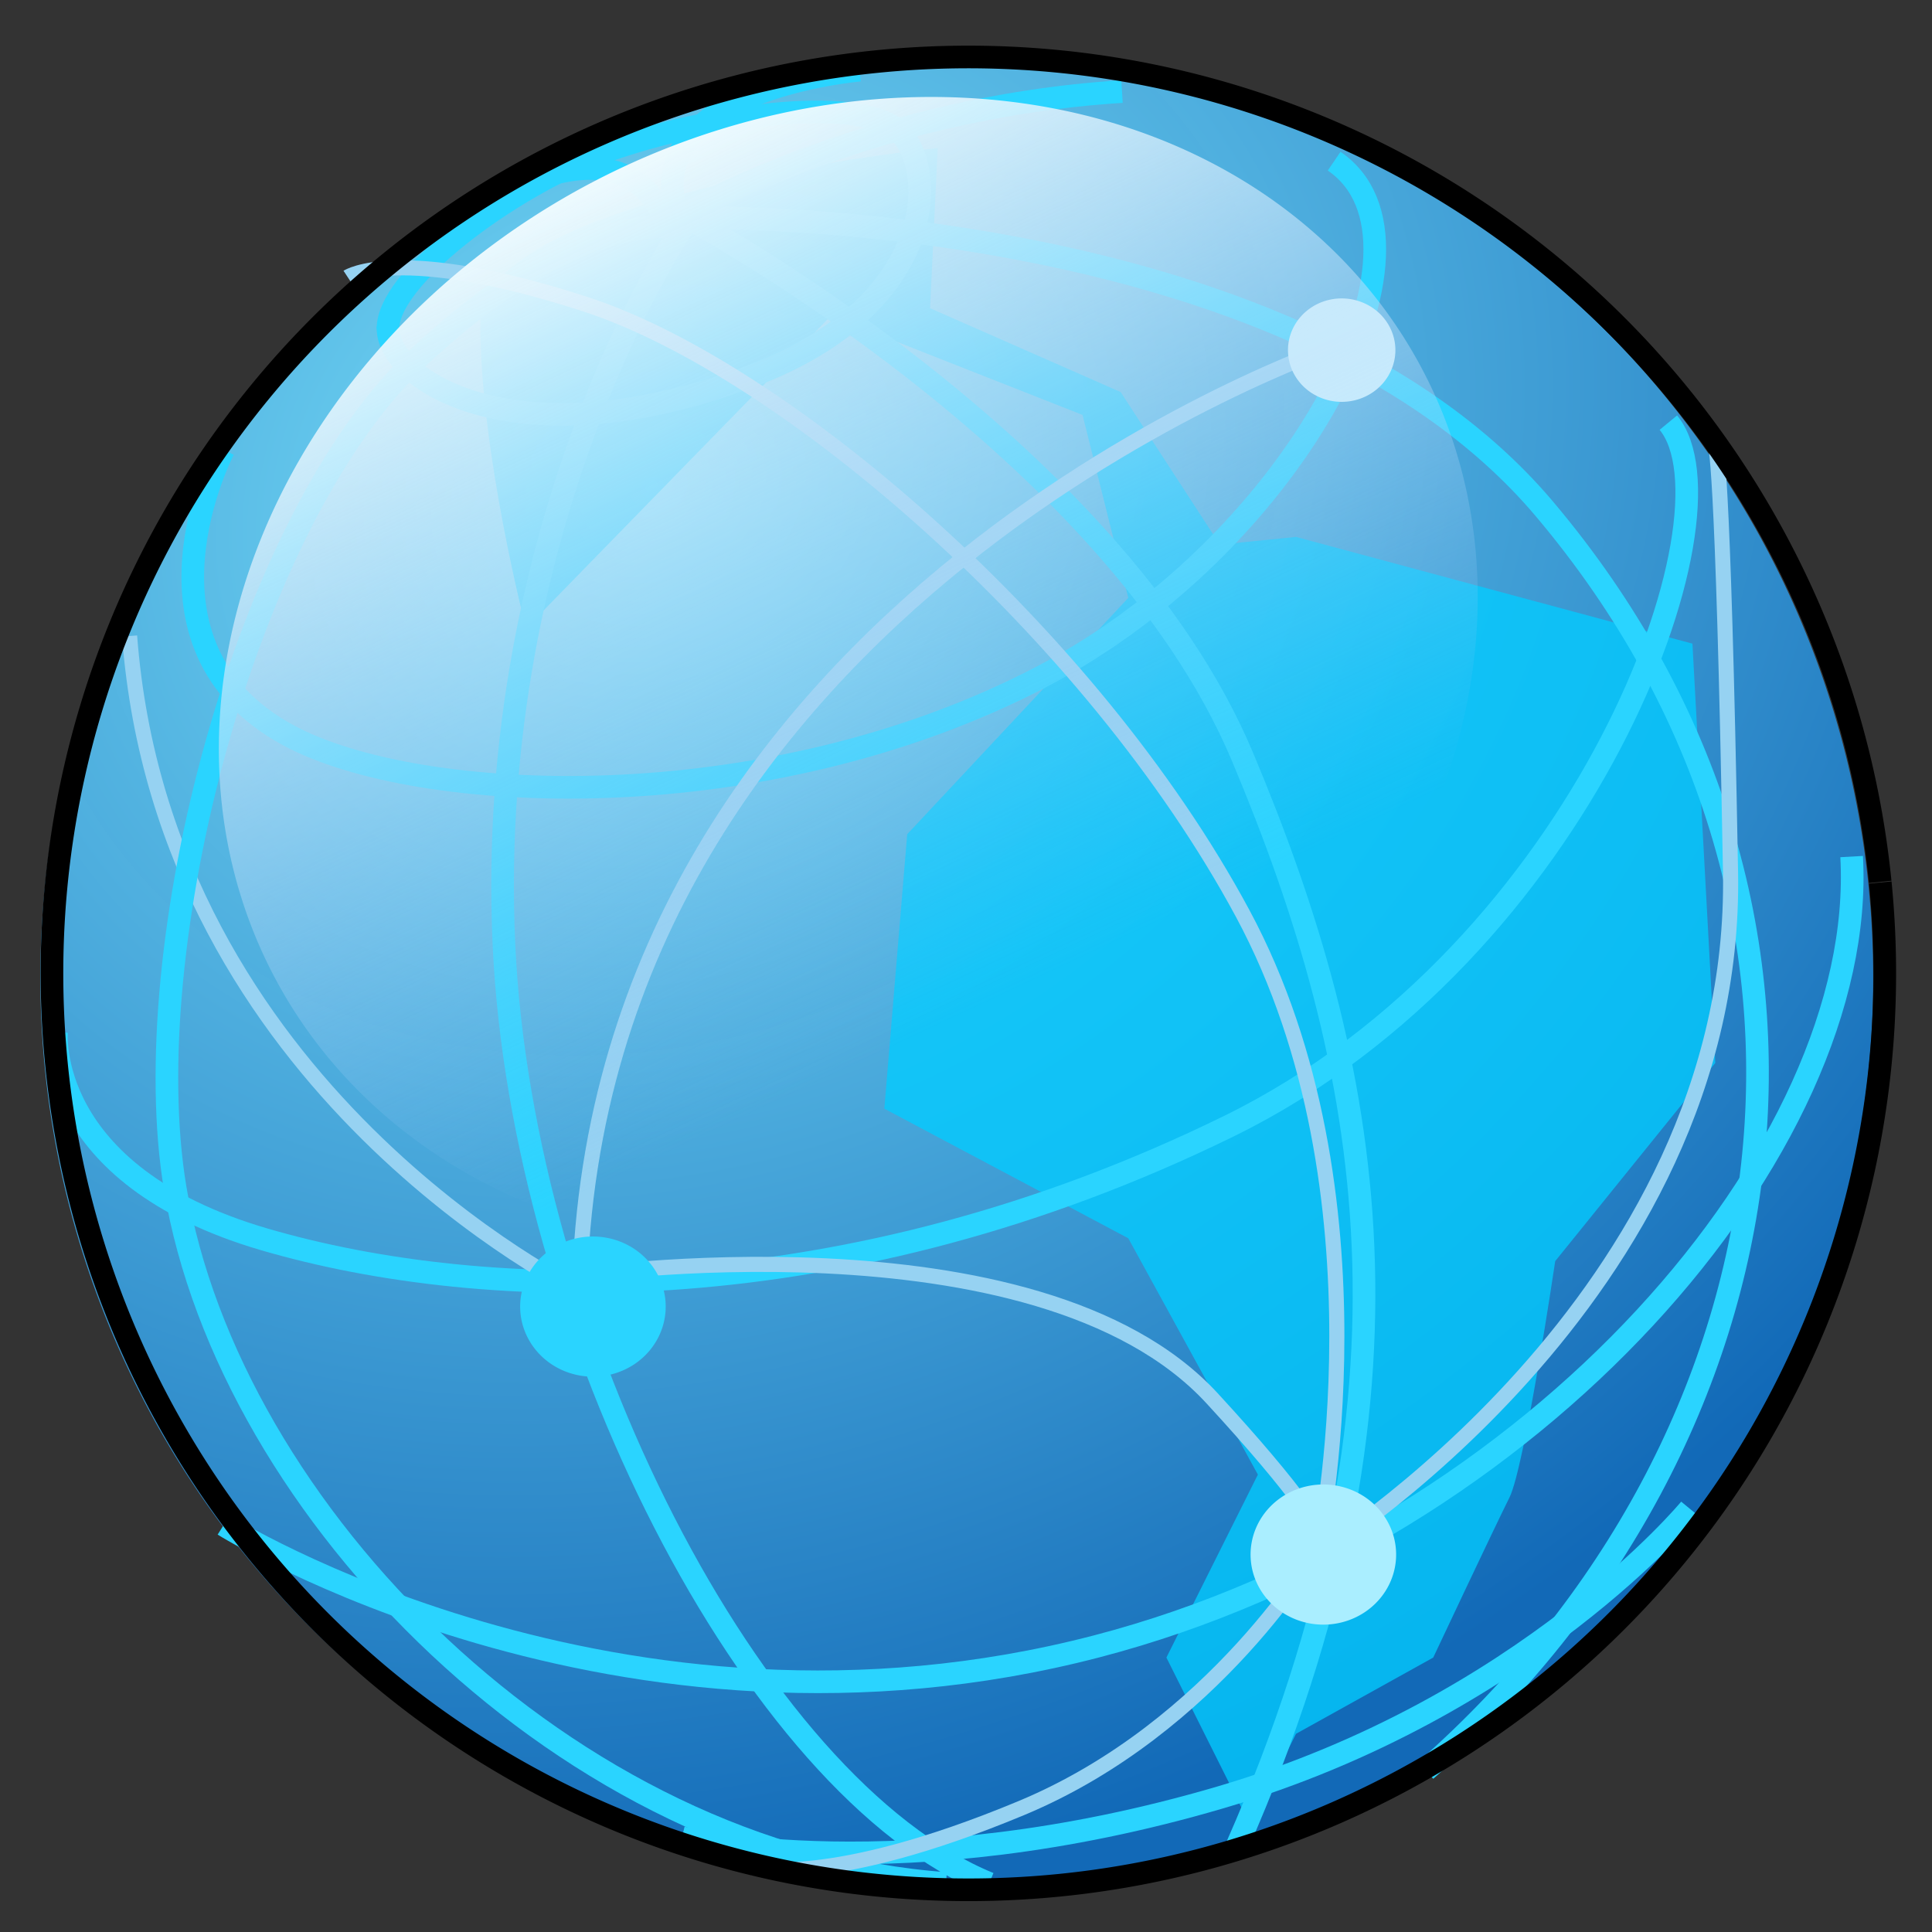 <?xml version="1.0" encoding="UTF-8" standalone="no"?>
<!-- Created with Inkscape (http://www.inkscape.org/) -->

<svg
   xmlns:dc="http://purl.org/dc/elements/1.1/"
   xmlns:cc="http://creativecommons.org/ns#"
   xmlns:rdf="http://www.w3.org/1999/02/22-rdf-syntax-ns#"
   xmlns:svg="http://www.w3.org/2000/svg"
   xmlns="http://www.w3.org/2000/svg"
   xmlns:xlink="http://www.w3.org/1999/xlink"
   xmlns:sodipodi="http://sodipodi.sourceforge.net/DTD/sodipodi-0.dtd"
   xmlns:inkscape="http://www.inkscape.org/namespaces/inkscape"
   width="256"
   height="256"
   id="svg2"
   version="1.1"
   inkscape:version="0.48.3.1 r9886"
   sodipodi:docname="web-browser.svg">
  <rect width="100%" height="100%" fill="#333333" stroke="none"/>
  <defs
     id="defs4">
    <linearGradient
       id="linearGradient4119">
      <stop
         id="stop4121"
         offset="0"
         style="stop-color:#edfafe;stop-opacity:1;" />
      <stop
         id="stop4123"
         offset="1"
         style="stop-color:#86c0f4;stop-opacity:0;" />
    </linearGradient>
    <linearGradient
       id="linearGradient3972">
      <stop
         style="stop-color:#78def9;stop-opacity:1;"
         offset="0"
         id="stop3974" />
      <stop
         style="stop-color:#116bbb;stop-opacity:0.975;"
         offset="1"
         id="stop3976" />
    </linearGradient>
    <radialGradient
       inkscape:collect="always"
       xlink:href="#linearGradient3972"
       id="radialGradient3978"
       cx="417.116"
       cy="91.482"
       fx="417.116"
       fy="91.482"
       r="122.934"
       gradientTransform="matrix(1.615,-0.749,0.635,1.37,-329.244,294.512)"
       gradientUnits="userSpaceOnUse" />
    <linearGradient
       inkscape:collect="always"
       xlink:href="#linearGradient4119"
       id="linearGradient4117"
       x1="348.568"
       y1="127.429"
       x2="471.336"
       y2="116.795"
       gradientUnits="userSpaceOnUse" />
  </defs>
  <sodipodi:namedview
     id="base"
     pagecolor="#ffffff"
     bordercolor="#666666"
     borderopacity="1.0"
     inkscape:pageopacity="0.0"
     inkscape:pageshadow="2"
     inkscape:zoom="0.98994949"
     inkscape:cx="277.58442"
     inkscape:cy="121.35882"
     inkscape:document-units="px"
     inkscape:current-layer="layer1"
     showgrid="false"
     inkscape:window-width="1434"
     inkscape:window-height="850"
     inkscape:window-x="0"
     inkscape:window-y="26"
     inkscape:window-maximized="1"
     inkscape:snap-global="false" />
  <g
     inkscape:label="Layer 1"
     inkscape:groupmode="layer"
     id="layer1"
     transform="translate(0,-796.362)">
    <path
       style="opacity:0.956;fill:#614868;fill-opacity:1;stroke:none"
       d="m 687.387,679.384 c -17.75,21.031 -27.878,48.579 -26.388,78.232 3.12,62.086 55.973,109.887 118.059,106.767 28.375,-1.426 53.76,-13.247 72.671,-31.586 L 828.083,810.719 c -13.237,12.327 -30.725,20.231 -50.203,21.21 -43.889,2.206 -81.255,-31.588 -83.461,-75.477 -1.024,-20.38 5.713,-39.351 17.62,-54.051 l -24.652,-23.017 z"
       id="path2985-0"
       inkscape:connector-curvature="0" />
    <path
       style="fill:#614868;stroke:#000000;stroke-width:0.34px;stroke-linecap:butt;stroke-linejoin:miter;stroke-opacity:1"
       d="m 773.276,935.501 -27.17,41.725 54.825,0 z"
       id="path3027"
       inkscape:connector-curvature="0"
       sodipodi:nodetypes="cccc" />
    <path
       inkscape:connector-curvature="0"
       id="path3047"
       style="font-size:20px;font-style:normal;font-variant:normal;font-weight:normal;font-stretch:normal;line-height:125%;letter-spacing:0px;word-spacing:0px;fill:#ffffff;fill-opacity:1;stroke:none;font-family:Cheri;-inkscape-font-specification:Cheri"
       d="m 790.886,908.862 -7.402,26.165 -5.938,-0.554 c -0.554,-1.742 -1.874,-6.109 -3.958,-13.102 l -4.631,13.102 -5.621,0.158 -4.988,-26.284 6.967,-0.198 c 0.343,2.718 0.924,7.706 1.742,14.963 l 3.681,-12.706 6.373,1.029 3.048,10.213 3.365,-13.656 7.363,0.871" />
    <path
       inkscape:connector-curvature="0"
       id="path3049"
       style="font-size:20px;font-style:normal;font-variant:normal;font-weight:normal;font-stretch:normal;line-height:125%;letter-spacing:0px;word-spacing:0px;fill:#ffffff;fill-opacity:1;stroke:none;font-family:Cheri;-inkscape-font-specification:Cheri"
       d="m 824.13,908.862 -7.402,26.165 -5.938,-0.554 c -0.554,-1.742 -1.874,-6.109 -3.958,-13.102 l -4.631,13.102 -5.621,0.158 -4.988,-26.284 6.967,-0.198 c 0.343,2.718 0.924,7.706 1.742,14.963 l 3.681,-12.706 6.373,1.029 3.048,10.213 3.365,-13.656 7.363,0.871" />
    <path
       inkscape:connector-curvature="0"
       id="path3051"
       style="font-size:20px;font-style:normal;font-variant:normal;font-weight:normal;font-stretch:normal;line-height:125%;letter-spacing:0px;word-spacing:0px;fill:#ffffff;fill-opacity:1;stroke:none;font-family:Cheri;-inkscape-font-specification:Cheri"
       d="m 857.374,908.862 -7.402,26.165 -5.938,-0.554 c -0.554,-1.742 -1.874,-6.109 -3.958,-13.102 l -4.631,13.102 -5.621,0.158 -4.988,-26.284 6.967,-0.198 c 0.343,2.718 0.924,7.706 1.742,14.963 l 3.681,-12.706 6.373,1.029 3.048,10.213 3.365,-13.656 7.363,0.871" />
    <path
       sodipodi:type="arc"
       style="fill:url(#radialGradient3978);fill-opacity:1;stroke:none"
       id="path3202"
       sodipodi:cx="442.85715"
       sodipodi:cy="172.42857"
       sodipodi:rx="121.42857"
       sodipodi:ry="121.42857"
       d="m 563.935,163.202 a 121.429,121.429 0 1 1 -0.23,-2.643"
       transform="translate(-316.076,753.505)"
       sodipodi:start="6.2071318"
       sodipodi:end="12.46847"
       sodipodi:open="true" />
    <path
       style="fill:#03ccff;fill-opacity:0.776;stroke:none"
       d="m 110.107,838.21 33.335,13.132 6.061,24.244 -29.294,31.315 -3.03,36.365 32.325,17.173 17.173,31.315 -12.122,24.244 11.112,22.223 6.061,-12.122 18.183,-10.101 c 0,0 8.081,-17.173 10.102,-21.213 2.02,-4.041 6.061,-31.315 6.061,-31.315 l 21.213,-26.264 -3.03,-55.558 -52.528,-14.142 -10.102,1.01 -13.132,-20.203 -25.254,-11.112 1.01,-21.213 c 0,0 -60.609,6.061 -60.609,23.234 0,17.173 6.061,40.406 6.061,40.406 z"
       id="path4125"
       inkscape:connector-curvature="0" />
    <path
       style="fill:none;stroke:#2ad4ff;stroke-width:3;stroke-linecap:butt;stroke-linejoin:miter;stroke-miterlimit:4;stroke-opacity:1;stroke-dasharray:none"
       d="m 51.424,840.219 c 0.544,6.772 17.3,17.393 47.857,6.071 26.244,-9.723 25.071,-29.46 18.929,-33.214 -6.664,-4.073 -26.46,-0.929 -38.571,3.571 -12.112,4.5 -28.758,16.799 -28.214,23.571 z"
       id="path3985"
       inkscape:connector-curvature="0"
       sodipodi:nodetypes="zsszz" />
    <path
       style="fill:none;stroke:#2ad4ff;stroke-width:3;stroke-linecap:butt;stroke-linejoin:miter;stroke-miterlimit:4;stroke-opacity:1;stroke-dasharray:none"
       d="m 29.638,855.934 c 0,0 -13.518,25.892 8.571,37.857 17.143,9.286 63.281,11.421 100,-7.857 33.837,-17.765 54.286,-57.5 38.571,-68.214"
       id="path3987"
       inkscape:connector-curvature="0"
       sodipodi:nodetypes="cssc" />
    <path
       style="fill:none;stroke:#2ad4ff;stroke-width:3;stroke-linecap:butt;stroke-linejoin:miter;stroke-miterlimit:4;stroke-opacity:1;stroke-dasharray:none"
       d="m 7.495,933.076 c 0,0 -1.786,18.929 27.5,27.5 29.286,8.571 76.945,9.981 127.857,-15 47.185,-23.152 68.214,-81.071 58.214,-93.214"
       id="path3989"
       inkscape:connector-curvature="0"
       sodipodi:nodetypes="cssc" />
    <path
       style="fill:none;stroke:#2ad4ff;stroke-width:3;stroke-linecap:butt;stroke-linejoin:miter;stroke-miterlimit:4;stroke-opacity:1;stroke-dasharray:none"
       d="m 29.638,998.434 c 0,0 52.059,32.673 115.714,16.071 58.17,-15.171 102.143,-66.071 100,-104.643"
       id="path3991"
       inkscape:connector-curvature="0"
       sodipodi:nodetypes="csc" />
    <path
       style="fill:none;stroke:#2ad4ff;stroke-width:3;stroke-linecap:butt;stroke-linejoin:miter;stroke-miterlimit:4;stroke-opacity:1;stroke-dasharray:none"
       d="m 90.352,1039.862 c 0,0 29.061,7.119 71.429,-5.357 40.451,-11.912 62.143,-38.214 62.143,-38.214"
       id="path3993"
       inkscape:connector-curvature="0"
       sodipodi:nodetypes="csc" />
    <path
       style="fill:none;stroke:#2ad4ff;stroke-width:3;stroke-linecap:butt;stroke-linejoin:miter;stroke-miterlimit:4;stroke-opacity:1;stroke-dasharray:none"
       d="M 188.924,1030.934 C 238.78,987.03 249.243,916.621 204.638,863.791 170.444,823.291 91.067,825.219 91.067,825.219 c 0,0 56.205,30.093 73.571,71.429 17.111,40.728 25.714,84.286 -0.714,144.286"
       id="path3995"
       inkscape:connector-curvature="0"
       sodipodi:nodetypes="cscsc" />
    <path
       style="fill:none;stroke:#96d2f2;stroke-width:2;stroke-linecap:butt;stroke-linejoin:miter;stroke-miterlimit:4;stroke-opacity:1;stroke-dasharray:none"
       d="m 176.777,842.25 c 0,0 -97.985,33.335 -100.005,125.259 0,0 -55.053,-26.769 -59.599,-86.873"
       id="path4132"
       inkscape:connector-curvature="0"
       sodipodi:nodetypes="ccc" />
    <path
       style="fill:none;stroke:#2ad4ff;stroke-width:3;stroke-linecap:butt;stroke-linejoin:miter;stroke-miterlimit:4;stroke-opacity:1;stroke-dasharray:none"
       d="M 131.067,1045.934 C 99.638,1033.076 69.158,972.685 66.781,921.648 c -2.626,-56.386 23.571,-95 23.571,-95 0,0 -12.781,-3.687 -35,17.143 -22.857,21.429 -37.46,78.099 -32.143,110 7.143,42.857 52.201,88.571 102.143,92.143"
       id="path3997"
       inkscape:connector-curvature="0"
       sodipodi:nodetypes="cscssc" />
    <path
       style="fill:none;stroke:#2ad4ff;stroke-width:3;stroke-linecap:butt;stroke-linejoin:miter;stroke-miterlimit:4;stroke-opacity:1;stroke-dasharray:none"
       d="m 89.638,825.219 c 0,0 24.749,-14.582 59.034,-16.724"
       id="path3999"
       inkscape:connector-curvature="0"
       sodipodi:nodetypes="cc" />
    <path
       style="fill:none;stroke:#2ad4ff;stroke-width:3;stroke-linecap:butt;stroke-linejoin:miter;stroke-miterlimit:4;stroke-opacity:1;stroke-dasharray:none"
       d="m 113.924,805.661 c 0,0 -30.81,2.591 -23.798,20.146"
       id="path3999-4"
       inkscape:connector-curvature="0"
       sodipodi:nodetypes="cc" />
    <path
       style="fill:none;stroke:#2ad4ff;stroke-width:3;stroke-linecap:butt;stroke-linejoin:miter;stroke-miterlimit:4;stroke-opacity:1;stroke-dasharray:none"
       d="m 57.295,827.842 c 0,0 24.123,-19.34 31.129,-1.783"
       id="path3999-4-7"
       inkscape:connector-curvature="0"
       sodipodi:nodetypes="cc" />
    <path
       style="fill:none;stroke:#96d2f2;stroke-width:2;stroke-linecap:butt;stroke-linejoin:miter;stroke-miterlimit:4;stroke-opacity:1;stroke-dasharray:none"
       d="m 75.761,965.489 c 0,0 61.619,-9.091 84.853,16.162 23.234,25.254 13.132,21.213 13.132,21.213 0,0 56.569,-34.345 55.558,-90.914 -1.01,-56.569 -2.02,-56.569 -2.02,-56.569"
       id="path4134"
       inkscape:connector-curvature="0"
       sodipodi:nodetypes="cscsc" />
    <path
       sodipodi:type="arc"
       style="fill:#2ad4ff;stroke:none"
       id="path4037"
       sodipodi:cx="384.64285"
       sodipodi:cy="173.14285"
       sodipodi:rx="9.6428576"
       sodipodi:ry="9.2857141"
       d="m 394.258,172.437 a 9.643,9.286 0 1 1 -0.018,-0.202"
       transform="translate(-306.076,796.362)"
       sodipodi:start="6.2071318"
       sodipodi:end="12.46847"
       sodipodi:open="true" />
    <path
       style="fill:none;stroke:#96d2f2;stroke-width:2;stroke-linecap:butt;stroke-linejoin:miter;stroke-miterlimit:4;stroke-opacity:1;stroke-dasharray:none"
       d="m 46.067,833.076 c 0,0 6.734,-4.438 31.429,3.571 26.429,8.571 67.143,43.571 87.143,80.714 20,37.143 10,84.286 10,84.286 0,0 -13.571,23.571 -39.286,34.286 -25.714,10.714 -35.714,7.857 -35.714,7.857"
       id="path4136"
       inkscape:connector-curvature="0"
       sodipodi:nodetypes="csscsc" />
    <path
       transform="translate(-209.291,829.219)"
       sodipodi:type="arc"
       style="fill:#aaeeff;stroke:none"
       id="path4037-7"
       sodipodi:cx="384.64285"
       sodipodi:cy="173.14285"
       sodipodi:rx="9.6428576"
       sodipodi:ry="9.2857141"
       d="m 394.258,172.437 a 9.643,9.286 0 1 1 -0.018,-0.202"
       sodipodi:start="6.2071318"
       sodipodi:end="12.46847"
       sodipodi:open="true" />
    <path
       transform="matrix(0.738,0,0,0.738,-106.086,714.987)"
       sodipodi:type="arc"
       style="fill:#d5f6ff;stroke:none"
       id="path4037-7-5"
       sodipodi:cx="384.64285"
       sodipodi:cy="173.14285"
       sodipodi:rx="9.6428576"
       sodipodi:ry="9.2857141"
       d="m 394.258,172.437 a 9.643,9.286 0 1 1 -0.018,-0.202"
       sodipodi:start="6.2071318"
       sodipodi:end="12.46847"
       sodipodi:open="true" />
    <path
       sodipodi:type="arc"
       style="fill:none;stroke:#000000;stroke-width:3;stroke-miterlimit:4;stroke-opacity:1;stroke-dasharray:none"
       id="path3202-9"
       sodipodi:cx="442.85715"
       sodipodi:cy="172.42857"
       sodipodi:rx="121.42857"
       sodipodi:ry="121.42857"
       d="m 563.713,160.649 a 121.429,121.429 0 1 1 -0.009,-0.09"
       transform="translate(-314.568,752.654)"
       sodipodi:start="6.1860276"
       sodipodi:end="12.46847"
       sodipodi:open="true" />
    <path
       sodipodi:type="arc"
       style="fill:url(#linearGradient4117);fill-opacity:1;stroke:none"
       id="path4109"
       sodipodi:cx="423.57144"
       sodipodi:cy="127.42857"
       sodipodi:rx="75"
       sodipodi:ry="84.228134"
       d="M 498.355,121.029 A 75,84.228 0 1 1 487.247,82.924"
       transform="matrix(0.298,0.936,-0.954,0.356,107.745,443.717)"
       sodipodi:start="6.2071318"
       sodipodi:end="12.009674"
       sodipodi:open="true" />
  </g>
</svg>
